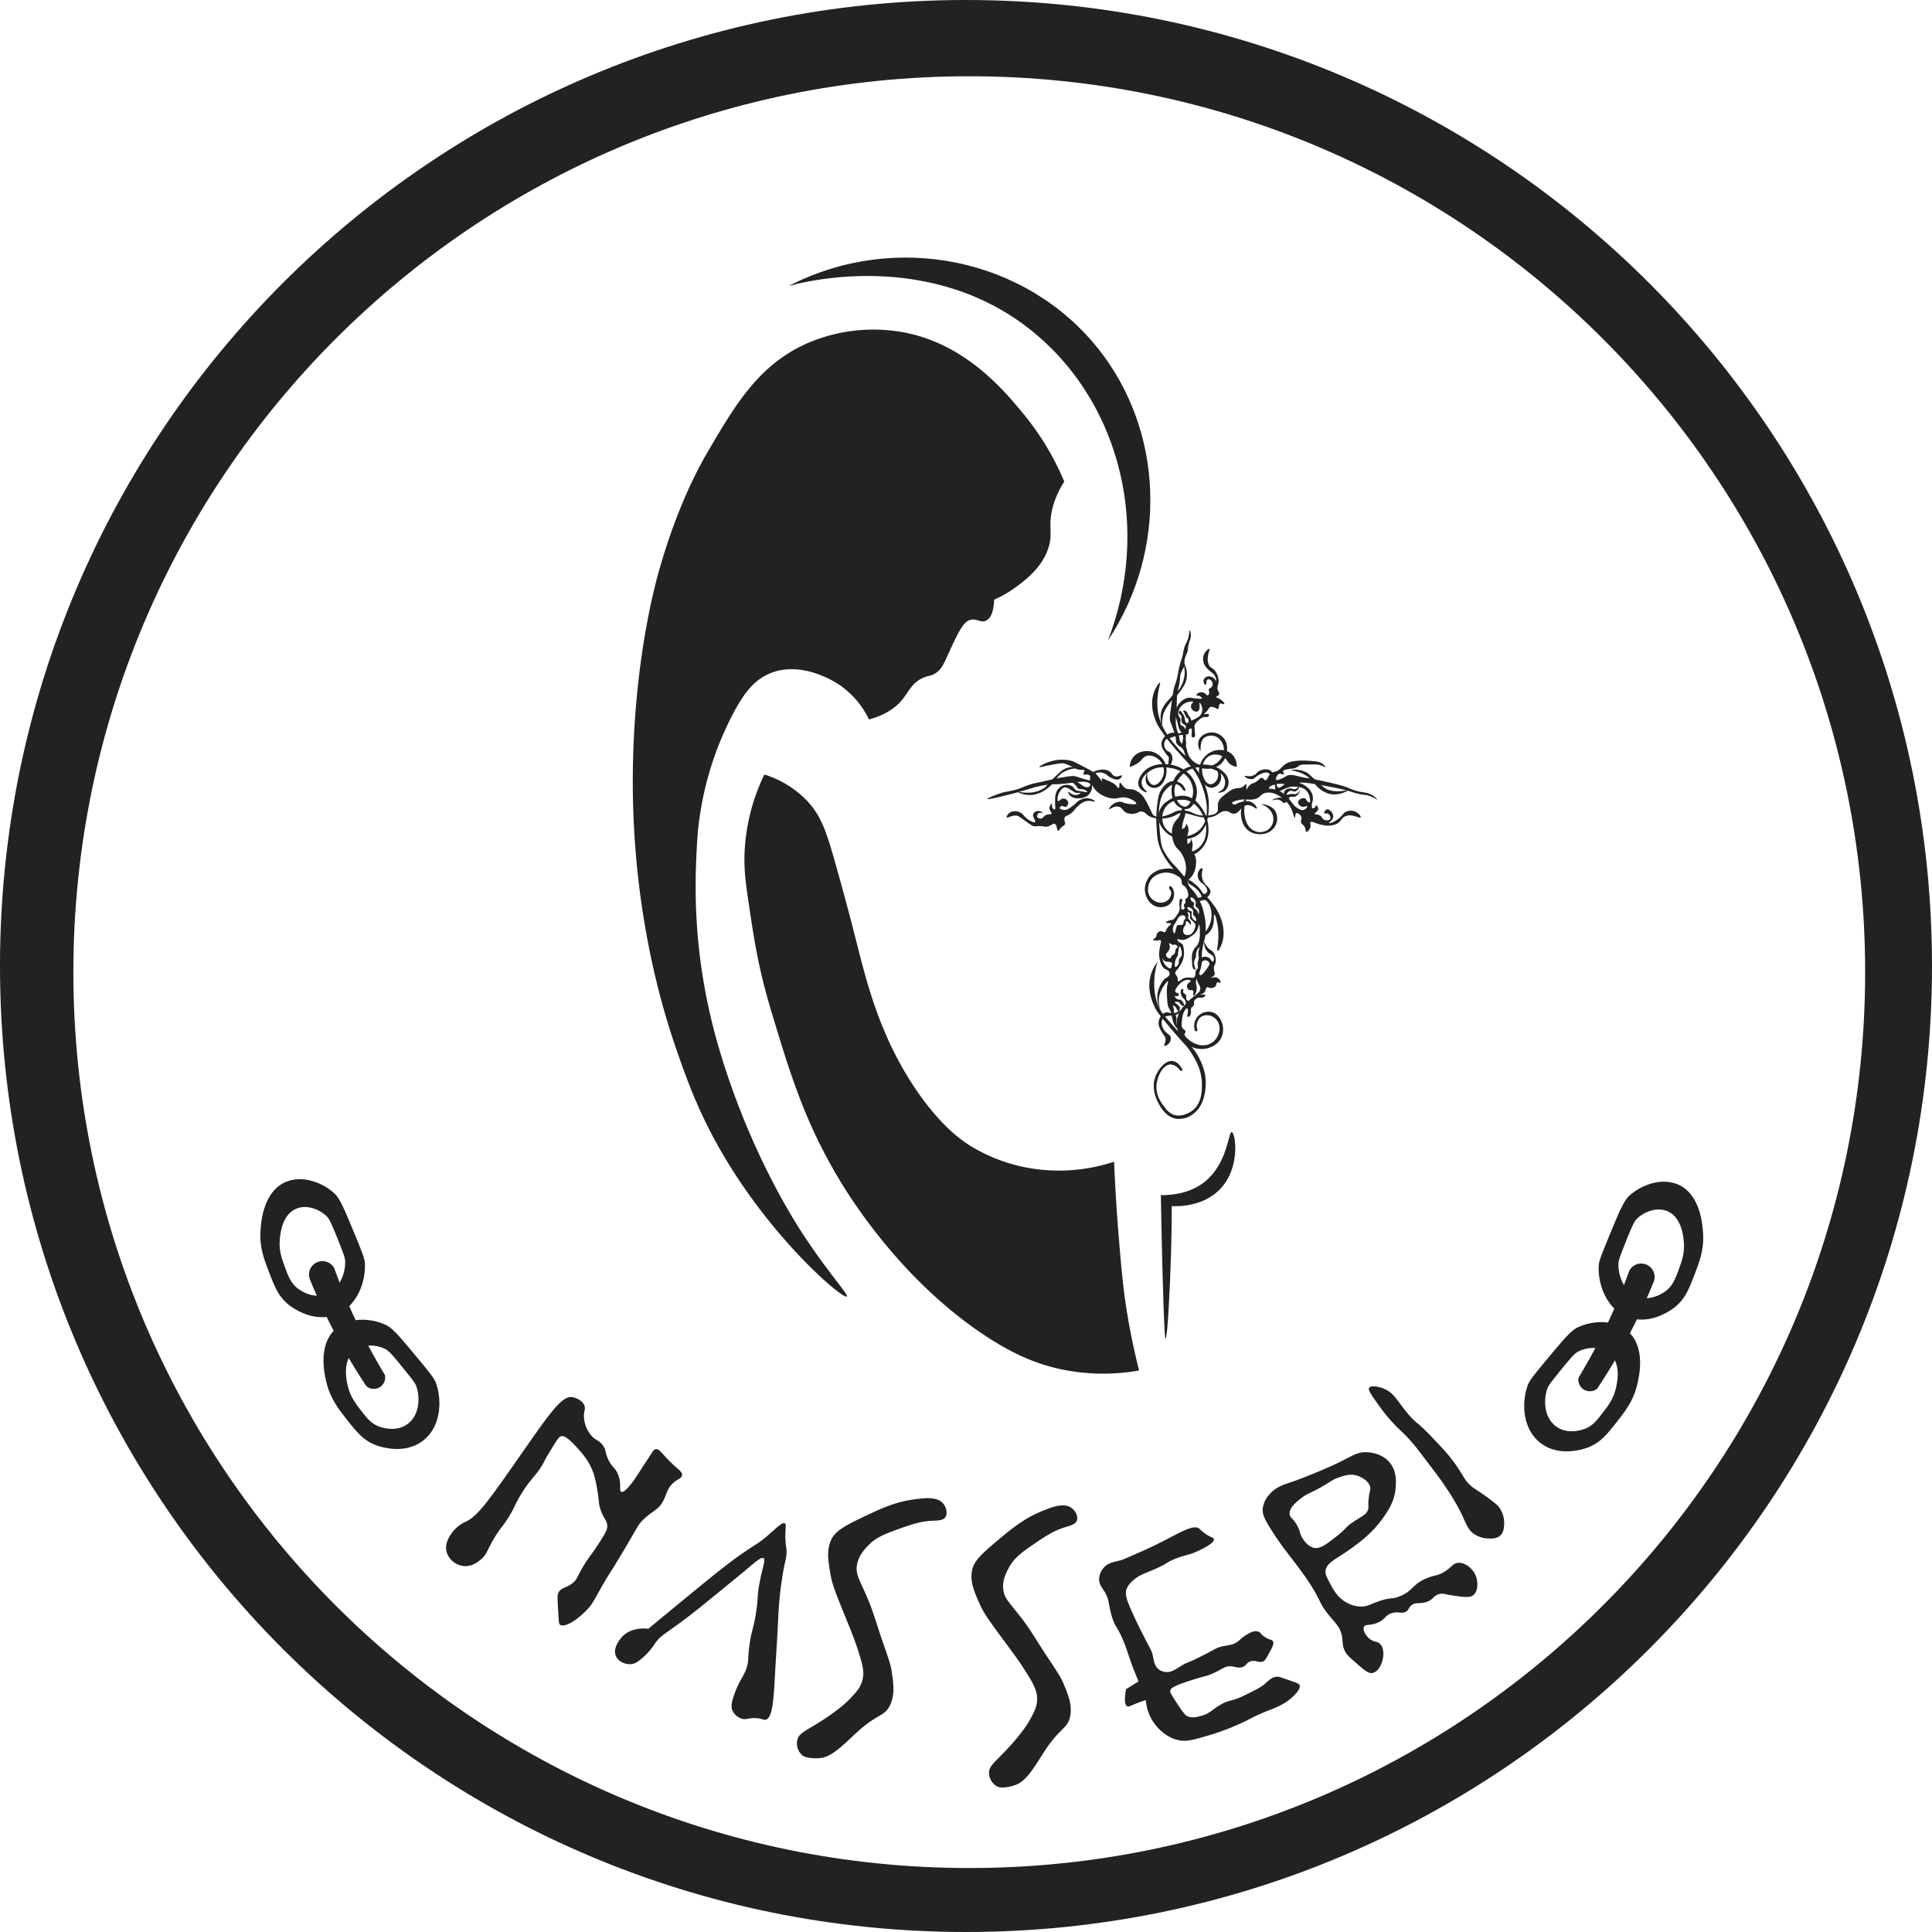 <svg xmlns="http://www.w3.org/2000/svg" viewBox="0 0 992.13 992.13"><defs><style>.cls-1{fill:#222;}</style></defs><g id="Capa_2" data-name="Capa 2"><g id="Capa_1-2" data-name="Capa 1"><path class="cls-1" d="M496.06,0C222.09,0,0,222.09,0,496.06S222.09,992.13,496.06,992.13,992.13,770,992.13,496.06,770,0,496.06,0Zm1.68,959.28c-254.08,0-460.06-206-460.06-460.06s206-460.06,460.06-460.06,460.06,206,460.06,460.06S751.82,959.28,497.74,959.28Z"/><path class="cls-1" d="M613.5,528.77a7.32,7.32,0,0,1,1.31-6.47,7.45,7.45,0,0,1,7.68-2.53c3.21,1,4.44,4,4.9,5.16a10.2,10.2,0,0,1-.18,7.86c-2,4.29-6.47,5.36-7.42,5.59a12.76,12.76,0,0,1-12.15-3.84,13.31,13.31,0,0,1-2.62-13.2c1.56-4.21,6.07-8,7.16-8.91,2.32-1.95,4.07-2.8,4.2-4.63s-1.5-2.51-1.92-5.59c-.29-2,.14-3.9.52-3.93s.56,2.34,1.57,2.53c.2,0,.68,0,2.62-2.53,2.12-2.81,2-3.42,1.93-3.67a2.38,2.38,0,0,0-2.28-1.49c-1.8.11-2.66,2.88-3.05,2.71s-.24-3.33,1.74-4.28a3.64,3.64,0,0,1,2.89.09c1.51.73,1.79,2.31,2.36,2.18s.76-1.17.52-2.1c-.36-1.38-1.75-1.46-3.06-2.79-2-2.07-2-5.26-1.83-5.33a13,13,0,0,0,1.66,2.88c1.26,1.48,2,1.26,3,2.54a7,7,0,0,1,1.31,4.28c-.07,2-1,2.13-1,4.1.07,1.61.75,2.28.26,3.24s-1.82,1.28-1.75,1.48,1.82-.67,3.24,0,1.87,2.33,1.57,2.62-.94-.55-1.57-.26-.29,1.29-1,2.1a3.22,3.22,0,0,1-2.36.78c-1.12,0-1.38-.57-1.92-.35-.82.34-.42,1.59-1.4,2.63s-2.39,1-2.36,1.13,2.71-.27,2.9.27c.1.31-.59.92-1.33,1.19-.9.32-1.23-.1-2.18.11a3.23,3.23,0,0,0-2.19,1.66c-.37.86.15,1.24-.26,2.19s-.86.69-1.25,1.51c-.49,1,.1,1.64-.29,3a4.4,4.4,0,0,1-.64,1.34c-.49.11-1,.14-1.17-.11s.21-.86.35-1.87,0-2.16-.46-2.27-1.22,1.18-1.4,1.51a9.36,9.36,0,0,0-1.05,3.67c-.35,2.77-.52,4.16.29,5.13.57.68,1.35.89,1.4,1.63s-.45.79-.53,1.4c0,.25,0,1,2.16,2.74a12.58,12.58,0,0,0,3.84,2.27,9.28,9.28,0,0,0,7-.06,8.82,8.82,0,0,0,4.49-5.13,7.59,7.59,0,0,0,0-5.53,6.75,6.75,0,0,0-4.26-3.84,5.72,5.72,0,0,0-5,.81,5.87,5.87,0,0,0-1.51,6.64c0,.08-.45.65-.87.58S613.59,529,613.5,528.77Z"/><path class="cls-1" d="M597.94,537c-.45-.38.79-1.66.61-3.49-.12-1.32-.85-1.62-1.92-3.5-.88-1.55-1.8-3.17-1.66-5.06.16-2.1,1.63-4.46,3.58-5,1.47-.4,2.13.52,4,.35a7,7,0,0,0,4.09-2,4.15,4.15,0,0,1-1.2,2,4.67,4.67,0,0,1-1.18.74,6.77,6.77,0,0,1-2.62.48c-1.67.11-3.06.2-4,1-1.4,1.23-1.08,3.61-1,3.85A7.26,7.26,0,0,0,599,530.3c1.22,1.21,1.76,1.13,2.1,2a3.77,3.77,0,0,1-1.09,3.8C599.37,536.71,598.31,537.29,597.94,537Z"/><path class="cls-1" d="M609,515.43a4.1,4.1,0,0,0-.47-1.78c-.38-.68-.76-.82-1.18-1.31-1.24-1.41-1.28-3.91-.53-4.36a.66.66,0,0,1,.74,0c.32.29-.13.83.05,1.53s1.07.72,1.44,1.61-.19,1.28.17,2a2.07,2.07,0,0,0,1.31.92,2.45,2.45,0,0,1-.74,1A2.56,2.56,0,0,1,609,515.43Z"/><path class="cls-1" d="M603,527.43c-4.19-4.76-6-6.84-7.21-8.87h0a3.17,3.17,0,0,1-.64-1.22c-.14-.31-.28-.64-.42-1a29.55,29.55,0,0,1-2-11.06,35.42,35.42,0,0,1,1.75-11.42,20,20,0,0,0-3.5,6.76c-2.26,7.77,1.06,14.62,2.22,17,1.06,2.2,3.32,4.91,7.8,10.26,7.49,8.93,8,8.6,10.37,12.23s5.69,9,5.82,16.31c.06,3,.19,9.82-4.66,13.74-.2.17-5.13,4.05-10,2.22a10,10,0,0,1-4.31-3.61c-1.34-1.65-5-6.17-4.26-12.12.5-4.06,3.19-9.91,7.11-10,2.44,0,4.33,2.18,5.07,3.15a.62.62,0,0,0,.94-.79c-.49-.93-2.06-3.66-4.73-4.11-4-.68-7.51,4.4-8.79,7.4-2.55,6,.15,11.74.81,13.16.81,1.74,3.86,8.29,10,9.09a11.55,11.55,0,0,0,7.8-2.1c7-4.63,7-14.51,7-16.42,0-7-3-12.07-4.77-15.15C613.48,539.37,613,538.79,603,527.43Z"/><path class="cls-1" d="M595.35,511.35a15.18,15.18,0,0,1,1.92-4.48c.78-1.31,2.09-3.15,2.45-3,.21.1,0,.85-.23,1.86a22.6,22.6,0,0,0-.18,6.18c.14,2.65.21,4,.64,5.06.63,1.56,1.37,2.19,1.69,4.08.1.6.12,1.08.35,2.1a12.43,12.43,0,0,0,.76,2.44c.52,1.16,1.43,2.49,1.73,2.36s-.26-1.27-.33-3.67c0-1.38.12-1.5-.09-2.14-.38-1.13-1.1-1.36-1.22-2.49-.08-.64.14-.67,0-1.39-.15-1.06-.71-1.61-.52-1.8s.74.14,1,.35a3,3,0,0,1,.83,1.1c.6,1,.67,1.49.92,1.49s.48-.52.61-.84a2,2,0,0,0,.22-1.05c-.05-.33-.22-.71-1.18-1.57s-1.54-1.11-1.48-1.31,1.4-.48,2.22.13c.54.4.46.88,1.17,1.34.26.17,1,.66,1.26.44.41-.35-.31-2.6-1.73-3.12-.58-.21-.85,0-1.51-.29-.9-.43-1.46-1.37-1.28-1.63s1,.31,1.57-.1a1,1,0,0,0,.44-.88c-.14-.65-1.39-.5-1.78-1.18-.51-.9.9-2.59,1.46-3.26s2.52-3,5-2.91c.11,0,1.28.07,1.4.52s-1.57,1-1.87,2.33a2.29,2.29,0,0,0,.88,2.28c.8.5,1.56-.14,2.09.34.75.68-.12,2.53.24,2.68s1-.66,1.39-1.69a6.6,6.6,0,0,0,.06-4.07c-.59-3,1.33-3.81,2.51-8.86.9-3.88-.12-3.88.75-9.55.6-3.88,1.09-3.89,1.46-6.87a31,31,0,0,0-.58-10.6,27.16,27.16,0,0,0-4.95-11.36c-1.88-2.38-3.65-3.61-3.38-5.53.22-1.57,1.51-1.6,2.85-4.26a12.39,12.39,0,0,0,1.28-5.47,7.45,7.45,0,0,0-.58-3.73c-.54-1.11-.94-1-1.28-2-.53-1.49.27-2.27.06-4.14a6.66,6.66,0,0,0-.93-2.67,2.26,2.26,0,0,1-1.58,2.85,12.31,12.31,0,0,1-.11-4c.23-1.67.72-2.48.52-3.85a5.53,5.53,0,0,0-1.22-2.68,2.74,2.74,0,0,1-.88,2.28,2.39,2.39,0,0,1-1.28.52,28.25,28.25,0,0,1,.64-3.61c.63-2.51,1.32-3.42,1.11-4.95a7.38,7.38,0,0,0-1.51-3.5,13.35,13.35,0,0,1-1.4,5.25c-1,1.89-1.71,2.12-2.57,3.49-2.09,3.36-1.57,8.19,0,11.42,1.37,2.81,2.46,2.18,4.2,5.71a14,14,0,0,1,1.63,7.39,11.72,11.72,0,0,1-.82,3.38c-.74-.91-1.9-2.3-3.37-4-1.7-1.9-2.31-2.46-3.21-3.49a33.56,33.56,0,0,1-4.37-6.59c-1-2.23-1.29-4.91-1.74-10.19-.76-8.74-.21-12,.11-13.57.73-3.52,1.7-5.25,2.8-6.53.78-.9,3.25-3.77,5.94-3.08a5,5,0,0,1,3,2.79c.54.36,1.18.72,1.4.53s-.45-2.06-1.63-3.21a6.57,6.57,0,0,0-4.43-1.8c-3.32.07-5.42,3.14-6.17,4.25-1.54,2.25-1.82,4.38-2.33,8.56a57.54,57.54,0,0,0-.24,10.9c.23,4.19.35,6.29,1.23,9.08a29.39,29.39,0,0,0,3.32,7,34.47,34.47,0,0,0,4.15,5.4,14.31,14.31,0,0,0-4.74-.1,11.76,11.76,0,0,0-7.28,3.44c-.18.2-3.83,4.33-2.38,9.55.19.72,1.52,5.18,5.7,6.41a7.4,7.4,0,0,0,6.35-1,6.87,6.87,0,0,0,2.39-7.17c-.29-.94-1.07-2.46-1.75-2.38a.81.81,0,0,0-.58.58c-.2.65.53,1.16.87,1.92.62,1.35-.14,3.1-.81,4a5.63,5.63,0,0,1-4.78,2,6.81,6.81,0,0,1-5.12-3.15c-2.22-3.49-.11-7.49.06-7.8,2.12-3.89,6.6-4.35,7.33-4.43a10.43,10.43,0,0,1,6,1.28c1.28.68,2.36,1.24,2.74,2.39.3.9,0,1.59.58,2.45.43.61.74.48,1.4,1.16a5.26,5.26,0,0,1,1.28,2.51c.25,1,.53,2.11-.06,2.91-.41.56-.89.47-1.1,1s.24,1,0,1.69c-.19.56-.52.47-.7,1-.32.89.52,1.59.17,2.09A1,1,0,0,1,607,467c-.83-.54-.26-3.09-.17-3.5.18-.82.43-1.43.11-1.74a.69.69,0,0,0-.75-.12c-.4.18-.49.78-.53,1.75-.09,2.36.31,2.8.06,4a7.26,7.26,0,0,1-1.22,2.33c-1,1.57-1.55,2.35-2.51,2.68a10.11,10.11,0,0,0-2.21.52c-.08,0-1.13.56-1,.87.12.46,2.41,0,2.62.53.15.42-1.05.81-2,2.33-.74,1.15-.61,1.8-1.22,2-.81.31-1.36-.72-2.45-.47a2.83,2.83,0,0,0-1.63,1.46c-.35.69-.11.91-.46,1.51-.57.95-1.58,1.07-1.52,1.4s1.06.38,1.4.41c1.57.1,2.05-.39,2.45-.12.68.47-.28,2.29-.59,5.3a12.26,12.26,0,0,0,.24,4.89c.41,1.49,1,3.71,2.85,4.66.66.35,1.43.51,1.86,1.29a2.14,2.14,0,0,1,.18,1.68,2.56,2.56,0,0,1-1.34,1.29c-1.92,1-3,3.28-3.73,4.83a12.65,12.65,0,0,0-1.11,5.94,14.93,14.93,0,0,0,.89,4.59c.2.42.41.81.64,1.22C596,518.5,594.47,515.3,595.35,511.35Zm8.27-18.14c.51-1.78,1.08-1.69,1.31-3.19a25.7,25.7,0,0,1,.35-2.71c.27-1.22.45-1.3.53-1.31.27,0,.51.86.65,1.36a5.55,5.55,0,0,1,.31,3.27c-.36,1.13-1,1-1.31,2.27-.24.92,0,1.18-.27,2-.37.95-1.26,1.79-1.66,1.62S603.28,494.42,603.62,493.21Zm12.54-14a14.26,14.26,0,0,1-.57,4.59c-.88,2.58-2,2.26-3,4.76-.67,1.69-.58,3.23-.4,6.29.09,1.45.28,2.57,1,2.93.21.1.55.19.7,0s-.18-.78-.44-1.62a6.45,6.45,0,0,1-.22-2.22c.12-1.16.58-1.25.88-2.71.19-1,0-1,.17-1.84.35-1.69,1.44-3,1.66-2.92s-.45,1.11-.52,3c-.06,1.49.3,1.77.08,3.15-.17,1.11-.43,1.09-.48,2.05-.06,1.24.36,1.63.05,2.45s-.71.56-1,1.35,0,1.2-.3,2.4a2.71,2.71,0,0,1-.31.83c-.78,1-2.67-.18-5,.48-2,.57-2.94,2.14-3.49,1.75-.33-.23,0-.74-.27-1.79-.34-1.26-1.1-1.46-1.18-2.32s.57-1.37,1.27-2.22a18,18,0,0,0,2.49-4.24,11.5,11.5,0,0,0,.57-6.25c-.26-1.89-.74-2.35-.92-2.49-.57-.47-1.25-.47-1.88-1.27-.09-.12-.56-.7-.39-1s1.1.2,2.14.31c1.68.18,3.06-.71,4.68-1.75a8.63,8.63,0,0,0,2.92-2.62c1.15-1.78,1-3.47,1.31-3.45S616.21,477.2,616.16,479.23Zm-4.62-18.38c.44-.28,2.25.88,2.51,2.39.15.91-.36,1.36,0,2.16s.83.61,1.28,1.34a2.83,2.83,0,0,1,.12,2.73c-.13,0-.06-.66-.53-1.51-.71-1.29-1.66-1.19-1.92-2.16s.5-1.36.12-2.09-.87-.47-1.34-1.17S611.26,461,611.54,460.85Zm-1.8,5.13c.31-.37,2.33.23,2.85,1.51.36.89-.24,1.5.29,2.45.31.55.61.51,1,1.17s.62,1.69.35,1.86-1.9-.82-2.27-2.27c-.3-1.23.36-2.22-.23-2.74-.31-.28-.59-.08-1.11-.41S609.53,466.23,609.74,466Zm-.66,7.13c.35-.19,1.12.44,1.49.83.53.56.66,1.05.83,1s.26-.67.13-1.27c-.26-1.16-1.16-1.21-1.35-2.23-.15-.74.3-.92.08-1.79-.17-.69-.57-1.07-.43-1.22s.66,0,1,.31c.79.78-.22,2.11.57,3.32.18.28.16.09,1.09,1a5.21,5.21,0,0,1,1.27,1.49,3.05,3.05,0,0,1-.18,2.14c-.3.9-.91,2.72-2.62,3.32a3,3,0,0,1-2.71-.27c-1-.85-.81-2.72-.17-3.75a5.1,5.1,0,0,0,.7-1.09C609.12,474,608.77,473.29,609.08,473.11Zm-6.29,2.06a12.72,12.72,0,0,1,1-1.57c1.07-1.7.92-2,1.61-2.67a2.66,2.66,0,0,1,2.28-.87,1.56,1.56,0,0,1,1.17,1.18c.07.59-.52.7-.91,1.74s-.09,1.38-.53,1.75c-.23.2-.56.23-1.22.31-1,.11-1.19-.08-1.53.13s-.46.65-.7,1.53c-.18.67-.16.93-.39,1.66s-.31.95-.48,1-.71-.92-.79-1.79A4.58,4.58,0,0,1,602.79,475.17Zm-4,14.94c.08-.55.47-.66,1-1.4a4.78,4.78,0,0,0,.92-2c.17-1.29-.54-2.18-.27-2.36s.7.67,1.75.83c.69.1.93-.18,1.53,0,.36.14.92.49,1,1s-.6.61-1,1.44,0,1.44-.61,2.19c-.41.54-.7.34-1.27,1s-.47,1.14-.91,1.31a1.6,1.6,0,0,1-1.53-.56A1.86,1.86,0,0,1,598.77,490.11Zm.13,6a6,6,0,0,1-1.92-4c.12-.05.38,1.2,1.44,1.62a11.05,11.05,0,0,0,1.88.22c1.09.14,1.25.26,1.36.39.28.36.17.88,0,1.66s-.25,1.12-.53,1.27C600.44,497.6,599.12,496.31,598.9,496.09Z"/><path class="cls-1" d="M618.71,480.54a9.06,9.06,0,0,0,3.14-2.91c2.27-3.53,1.14-7.85,1.69-7.92s1.08,2.28,1.46,4a30.82,30.82,0,0,1,.7,6.17c0,5.17-1,8.23-.47,8.39s1.43-1.63,2.1-3.38c2.19-5.78.27-11.47-.35-13.22a27.85,27.85,0,0,0-4.08-7.34,33.21,33.21,0,0,0-3-3.61,3.93,3.93,0,0,0,1.69-2.57c.25-2.47-3.24-3.36-4.19-7-.73-2.81.59-5-.06-5.3s-1.87,1.16-2.21,2.73a5,5,0,0,0,.87,3.73c1,1.52,2,1.21,3.09,2.91.37.58,1.18,1.82.7,2.86a1.64,1.64,0,0,1-1.4,1c-.74-.06-1-1-2-2.39a15.27,15.27,0,0,0-2.86-2.8c-1.17-1-2.66-2.22-3.16-1.86-.19.14-.31.53.08,1.75a19.78,19.78,0,0,1,2.79,1.8,11.17,11.17,0,0,1,3,3.09,9.28,9.28,0,0,1,.82,1.69,1.34,1.34,0,0,1-.7.52c-.41.11-.63-.09-.8,0-.33.26-.09,1.52.54,1.75.21.08.35,0,1-.16a11.86,11.86,0,0,1,1.4-.29c1.19-.06,2.25,2,2.56,2.62a10.94,10.94,0,0,1,1.05,4,13.18,13.18,0,0,1-2.91,9.42C619,479,618.87,479.76,618.71,480.54Z"/><path class="cls-1" d="M612.71,439a13.81,13.81,0,0,0,5.47-4.6c2.86-4.12,2.45-8.56,2.28-10.49a18.48,18.48,0,0,0-3-8.44c-1.43-2.14-3.85-5.76-8.39-6.64-4.93-1-8.81,2-9.61,2.62A9.39,9.39,0,0,0,597,425.38a12.39,12.39,0,0,0,4.54,4,13.64,13.64,0,0,0,12.64,0c6.76-3.86,6.63-13.37,6.59-16.6a28,28,0,0,0-2.22-10.14,41.38,41.38,0,0,0-7.4-11.76c-3.14-3.82-3.46-3.28-7.39-8a41.74,41.74,0,0,1-6.47-9.32,27.25,27.25,0,0,1-2.68-8.1,33.43,33.43,0,0,1,.35-11c.45-2.27,1-3.82.71-3.94s-2.18,2.41-3.15,5.23c-2,5.89-.09,11.56.64,13.57,1.06,2.94,2.34,4.76,4.89,8.38a107.87,107.87,0,0,0,7.51,9.09c4.87,5.55,5.41,5.85,7,8.1a38.3,38.3,0,0,1,4.95,9.32c.93,2.66,5.21,14.9-1.16,21.55a12.41,12.41,0,0,1-11.07,3.61c-.8-.16-6.33-1.37-8-6.47a9.9,9.9,0,0,1,1.23-8.32c3.33-4.72,9.57-3.85,10-3.79,5.07.79,7.64,5.09,8.5,6.52,3.15,5.26,3.47,13.14-.81,17.48a10.61,10.61,0,0,1-4,2.5Z"/><path class="cls-1" d="M580.15,393.81a8.68,8.68,0,0,1,2-5.24c2.62-3,6.53-2.95,7.69-2.86,5.36.42,8,5.15,8.09,5.36a10.77,10.77,0,0,1,.47,8.51c-.4,1-1.86,4.64-5,5a4.77,4.77,0,0,1-4.25-1.69c-1.86-2.49.06-6.6.17-6.58a6.87,6.87,0,0,0,.12,3.78c.1.28,1,2.73,2.85,3,2.09.35,4.13-2.32,4.9-4.31a8,8,0,0,0-1.64-8.27c-1.69-1.77-4.6-3.09-6.93-2.27-1.9.67-2.06,2.29-4.89,4A13,13,0,0,1,580.15,393.81Z"/><path class="cls-1" d="M588.94,406.8c-.28.33-3.31-.81-4.19-3.2-1.26-3.43,2.62-7.35,3-7.69,5.42-5.34,14.38-3.07,15-2.91,1.15.3,7.19,1.93,10.25,7.63a12.12,12.12,0,0,1,1.46,8.27c-.12.56-1.23,5.78-4.84,6.52-2.51.52-4.74-1.45-5.18-1.86-3.36-3.13-3.61-9.27-1.4-13.57,3.29-6.42,11.18-7.12,13.11-7.29,1.49-.13,6.7-.51,11,2.8,1.17.9,3.46,2.67,3.72,5.53a5.8,5.8,0,0,1-2,5.13c-1.43,1-3.3,1-3.38.76s1.6-.51,2.68-1.93a5.83,5.83,0,0,0,.58-5.24c-.85-2.42-3.07-3.49-4.89-4.37a15.62,15.62,0,0,0-9.27-1.28,14.12,14.12,0,0,0-8.32,4.66c-.85,1-4,4.68-3,9.21.6,3,3,6.52,5.36,6.29s4-4.6,4.07-7.63a11.44,11.44,0,0,0-2.91-7.69,14.27,14.27,0,0,0-8.74-4.55c-1.8-.33-6.2-1.15-10.25,1.34-.56.35-4.65,2.87-4.54,6.18C586.24,404.69,589.25,406.45,588.94,406.8Z"/><path class="cls-1" d="M635.08,393.75a8.52,8.52,0,0,0-1.64-5.53c-2.59-3.38-7-3.18-8-3.09a10.89,10.89,0,0,0-8.74,6.53c-.47,1.06-2,4.89-.06,8.56.17.33,2.52,4.7,6,4.31a5.42,5.42,0,0,0,3.73-2.68c1.66-2.88,0-6-.12-6.12l-1.34-.4a5.41,5.41,0,0,1,.12,4.89c-.62,1.18-2,2.59-3.55,2.5-2.34-.13-3.76-3.61-4.08-5.82-.44-3,.62-7.43,4.08-8.91a7.47,7.47,0,0,1,7.63,1.34c1.18,1.13,1.41,2.42,3.2,3.49A7.14,7.14,0,0,0,635.08,393.75Z"/><path class="cls-1" d="M616.5,385.66c-.22,0-1.74-2.53-1-5.07.79-2.93,4.15-4.47,6.87-4.49a8.26,8.26,0,0,1,6.52,3.62,8.59,8.59,0,0,1,1.23,5.18,10.42,10.42,0,0,1-3.15,7.4,10.73,10.73,0,0,1-8,2.44c-.29,0-7.18-.43-9.61-4.95-1.19-2.21-.74-4.34-2.85-6-.79-.62-1.52-.84-2.16-1.8s-.31-1.7-.7-3.73a29.92,29.92,0,0,0-1.22-3.79c-1-3-1.17-3-1.4-3.78-.45-1.59-.32-2.71.18-6.47.79-5.94,1.19-8.93,1.51-10.19.72-2.77,1-2.93,1.81-6.18.66-2.79.47-2.89,1.16-5.7.92-3.71,1.25-3.58,1.81-6.47a21,21,0,0,1,.93-3.84c.53-1.45.78-1.52,1.28-2.8,1.16-2.94.91-5.24,1.23-5.24s.57,1.23.58,2.56c0,1.77-.58,2.23-1.17,4.78-.53,2.34-.12,2.35-.7,4a19.46,19.46,0,0,0-1.28,3.26,18.3,18.3,0,0,0-.11,2.74c-.21,2.16-1.14,2.38-1.93,4.83-.61,1.92-.09,1.94-.75,5.42-.46,2.37-.65,2.08-.94,4a49.5,49.5,0,0,0-.35,5.71c-.05,2,0,1.72-.05,2.91-.16,3.65-.52,3.88-.47,6.12a17.45,17.45,0,0,0,.64,4.77,25.86,25.86,0,0,1,1.17,3.79,6.19,6.19,0,0,0,.46,2.1c.6,1.14,1.45,1.23,2.33,2,1.5,1.37.92,2.82,2,5.07a9.61,9.61,0,0,0,3.56,3.9c2.41,1.57,6.82,2.76,10.48.35,2.67-1.75,4.71-5.26,3.9-8.79-.05-.25-1.08-4.43-4.77-5.36-2.08-.53-4.74,0-5.94,1.75a7.35,7.35,0,0,0-1,3.67C616.38,384.78,616.61,385.63,616.5,385.66Z"/><path class="cls-1" d="M600,392.76c-.13-1.85.33-2.54.24-3.49s-.59-.83-1.93-2.8c-1.07-1.58-1.82-2.68-1.86-4.19a5.38,5.38,0,0,1,.82-2.91,6.66,6.66,0,0,1,3.61-2.86c2.62-.83,3.66.78,5.65-.23a7.72,7.72,0,0,0,2.73-3c.87-1.37.81-1.95,1.69-2.74s1.15-.5,2.74-1.34c1.35-.71,2.67-1.41,3.32-2.85a4.74,4.74,0,0,0,.35-2.45c-.17-1.81-1.24-3.23-1.46-3.15a17.75,17.75,0,0,1,.12,2.39c-.09.75-.22,1.74-.93,2.16s-2.17-.07-2.86-.88a2.71,2.71,0,0,1-.64-1.92c.14-1.21,1.25-1.71,1.05-2.09s-1.73-.11-2.62.17a6.93,6.93,0,0,0-3.14,1.75c-.42.42-2.08,2.24-1.81,4.37.19,1.51,1.17,1.68,1.17,3.32,0,.93-.33,1.6.11,2.21.3.41.64.35,1.11.64,1.32.81,1.43,3,1.51,4.54s-.16,1.55,0,3a8.25,8.25,0,0,1,.12,1.87c0,.25-.17,2-.82,2.09-.38.08-.87-.44-1.1-.93-.43-.88,0-1.59.23-3.32a7.13,7.13,0,0,0,.06-2.5c-.32-1.53-1.17-1.64-2-3.5a21,21,0,0,1-.76-2.91c-.71-2.69-1-2.71-1.16-3.73-.52-3.28,2-6.15,2.21-6.41.47-.52,2.56-2.85,5.24-2.79.8,0,1.13.23,3.55.46,2,.2,2.54.12,2.63-.11s-.42-.81-.88-1.05a4.41,4.41,0,0,0-1.22-.35c-.52-.1-.65-.07-.7-.17-.13-.28.58-1.08,1.46-1.4a3.42,3.42,0,0,1,2.5.17c1.05.52,1.26,1.33,1.81,1.23s.73-.75.81-1.17c.15-.8-.35-1.06-.23-1.69.16-.88,1.22-.79,1.75-1.8a2.6,2.6,0,0,0-.35-2.8c-.45-.5-1.33-1-1.93-.7-1,.47-.47,2.64-1,2.75s-1.29-1.08-1.14-2.23a2.77,2.77,0,0,1,2.27-2.09,3.92,3.92,0,0,1,3.15,1.1c.72.65,1,1.29,1.1,1.23s0-1.46-.75-2.68c-.6-1-1.13-1.2-2.45-2.39a11.67,11.67,0,0,1-2.68-2.91,6.66,6.66,0,0,1-.76-4.55c.56-2.44,2.72-4.16,3.15-3.9s-.66,1.61-.82,4.37a7,7,0,0,0,.7,4.19c.78,1.28,1.48,1,2.68,2.33a9.15,9.15,0,0,1,2.16,5.48c0,2.34-1.07,3.06-.41,4.83.34.91.93,1.54.64,2.22s-1.45.78-1.46,1.22,1,.52,2.16,1.28c1.33.86,2.25,2.15,2,2.45s-1.41-.67-2.22-.18-.36,2.34-1.1,2.62c-.45.18-.75-.43-2.1-.81a2.83,2.83,0,0,0-1.69-.18c-.85.28-.76,1.06-2,2.33-.73.77-1.31,1.07-1.22,1.29s2-.37,2.39.23c.17.28,0,.77-.3,1.05-.57.58-1.34.06-2.56.35a6.65,6.65,0,0,0-2.62,1.8,5.68,5.68,0,0,0-1.75,2c-.15.38-.19.71-.06,2.62.19,2.62.36,3.37-.11,3.73a1.09,1.09,0,0,1-1.34-.06c-.28-.28-.13-.68-.06-1.74s.15-2.29-.29-2.51-.74.12-1,.41c-.61.68,0,1.48-.41,2.15s-1.76.42-4.37.82a25.85,25.85,0,0,0-3.9,1.05c-2.13.66-3.2,1-3.61,1.57a4.32,4.32,0,0,0,.41,4.89c.86,1.06,1.61.73,2.44,1.87a4.9,4.9,0,0,1,.7,3.61c-.28,1.68-1.39,3.22-1.8,3.09C600.09,393.61,600,393.48,600,392.76Z"/><path class="cls-1" d="M611.54,370.57a2.64,2.64,0,0,0-.11-1.69c-.32-.84-.73-.81-1.28-1.86-.38-.73-.25-.87-.59-1.28-.61-.76-1.7-1.08-1.92-.82s.22.49.88,2a5.1,5.1,0,0,0,.69,1.4c.48.57.77.51,1,.93.4.77,0,2-.52,2.1s-.9-.7-1.11-1.23-.05-.86-.23-1.63a7.34,7.34,0,0,0-1-1.92c-1-1.61-1.23-1.64-1.34-1.63-.35,0-.72.56-.7,1.05,0,.8,1.09.88,1.4,1.92.17.58-.14.62-.06,1.63a3.26,3.26,0,0,0,.76,2.1c.48.49.78.3,1.16.76.69.81.25,2,.47,2.09s.35-1.25,1.4-2.5C611,371.32,611.35,371.19,611.54,370.57Z"/><path class="cls-1" d="M596.86,372.61a19.37,19.37,0,0,1,.47-5.65,17.7,17.7,0,0,1,3-5.42c2.76-3.74,3.65-3.59,5.77-6.58,1.53-2.16,3-4.17,3.32-7.11.57-4.62-1.86-8.38-2-8.33a19.15,19.15,0,0,1,.93,6.3,15.7,15.7,0,0,1-2,6.87c-1.44,2.5-2.32,2.25-5.42,5.76-2.37,2.69-4,4.55-4.66,7.34C595.44,369.4,596.66,372.63,596.86,372.61Z"/><path class="cls-1" d="M507.08,410.3c.15.48,7.35-1.33,11.09-2.28,10.93-2.75,11.91-3.77,18.26-4.8,5.4-.88,3.82,0,12.5-1.05,5.93-.72,8.55-1.35,11,.35,1.91,1.32,1.52,2.54,4.1,4.54a14.29,14.29,0,0,0,6.82,2.89c3.68.47,4.57-1.06,7.86-.27,2.69.65,5,2.37,4.81,3s-3.91.14-4.2.09c-2.59-.41-2.94-1.07-4.37-1.05-3.16.05-5.68,3.36-5.41,3.76s2.37-1.82,4.89-1.22c2.28.54,2.11,2.67,4.72,3.4a7.79,7.79,0,0,0,4.89-.26,4.9,4.9,0,0,1,2-.7,4.26,4.26,0,0,1,2.8,1.49c3,2.81,9.67,2.61,13.63,1,1.83-.73,2.12-1.36,3.88-1.64,2.23-.35,3.65.37,6,1,3,.84,6.47,1.81,9.87,1,3.73-.94,4.48-3.32,7.52-3,2.08.23,2.24,1.41,3.93,1.31,3-.19,3.5-3.95,6.55-4.37,2.69-.38,4.79,2.19,5.16,1.75s-1-2.66-3.15-3.5c-1.55-.6-3-.28-5.15.18-1.6.34-2.45,1.54-3.59,1.13-.32-.11-.78-.38-.78-.7,0-.7,2.26-1.23,3-1.4,4.2-1,5.5.15,8.39-.52,3.45-.8,3.06-2.77,6.11-3.32,4-.72,7.66,2.19,8.74,3.06a14.68,14.68,0,0,1,4.45,5.85c.73,1.8,1.1,3.89,1.49,3.85s.09-2,.87-2.28,2.21.83,2.54,2.19c.25,1.05-.41,1.31-.18,2.36.3,1.34,1.47,1.34,2.1,3,.45,1.15.14,1.86.52,2,.56.21,1.85-1,2.19-2.45.3-1.29-.34-2,0-2.45.6-.84,3,.93,6.64,1.49a11.35,11.35,0,0,0,6.55-.52c2.82-1.3,2.45-3.16,4.89-4.11,3.56-1.38,7.22,1.44,7.69.61.32-.56-1.14-2.25-2.88-3a5.92,5.92,0,0,0-4.46.09c-1.76.75-1.7,1.76-3.84,3.49-2.34,1.89-4.87,2.67-5.07,2.36s2-1.3,2.19-3.14-1.79-4.08-3.15-3.85c-.93.16-1.67,1.47-1.4,1.92s1.12-.14,2,.35a2.23,2.23,0,0,1,1,2.62c-.48.85-2.11.87-3.15.35s-1-1.47-2.18-2.18-2.49-.32-2.62-.79,1.51-1,1.75-2.27c.18-1-.69-2.16-1-2.09s-.14.43-.53.87-1,.8-1.39.61c-.64-.3.08-1.9-.79-2.71-.47-.44-.85-.12-1.57-.61s-.71-1.3-1.31-1.66c-1-.61-3.49.25-3.67,1.75-.14,1.16,1.12,2.33,2.27,2.53s2.14-.7,2.36-.44-.42,1.51-1.49,1.93c-1.48.58-3.19-.64-4-1.23-1.46-1-1.8-1.86-3.23-3.58a18.62,18.62,0,0,0-4.72-4.45c-3.26-1.91-6.12-1.18-6.2-1.93s2.93-2.2,6-2.18c1.68,0,2,.43,3.84.52,2.48.12,3.36-.57,5.68-1,2-.33,4.7.1,10.14,1,1.23.2,3.09.51,5.41,1a91.28,91.28,0,0,1,11,2.54,36,36,0,0,0,5.24,1.4c1.65.28,1.82.16,3,.43,3.28.76,5.22,2.44,5.33,2.27A7.69,7.69,0,0,0,704,408c-2.39-1.22-3.86-.92-7.08-1.74a37.75,37.75,0,0,1-5-1.84c-3.08-1.19-6.66-2-13.8-3.58-9.29-2.07-5.37-.79-10.14-1.92-3.28-.78-5.68-1.52-7.51-.35a16.91,16.91,0,0,1-3.14,1.57c-1.05.39-1.66.61-1.93.35-.52-.52.34-2.82,1.66-3.15,1-.23,1.87.68,2.19.35s-.56-1.14-.26-1.83c.1-.25.4-.59,3.14-1,1.94-.26,2.46-.18,3.41-.61a11,11,0,0,0,1.57-1.05c1-.6,1.81-.64,6.38-.61a17.35,17.35,0,0,1,3.84.17c1.95.45,3.18,1.34,3.32,1.14s-.75-1.2-1.92-1.93c-1.34-.82-2.65-1-5.77-1.22a47.08,47.08,0,0,0-5.5-.17c-3.07.26-5.61.47-7.86,2.18-1.63,1.23-1.94,2.35-4,3.23-1.41.6-1.77.31-2.71,1-1.93,1.35-1.88,3.61-3,3.67-.79.05-.93-1.14-1.92-1.22s-1.37,1.23-3.5,2.36c-1,.53-1.19.38-2,.87-1.72,1.05-2.14,2.82-2.44,2.71s.39-2.49-.09-2.71c-.3-.13-.74.68-1.66,1.31-1.22.84-2.23.65-3.58.88-2,.34-3.33,1.38-5.16,2.79-2.11,1.64-3.28,2.55-3.84,4.2-.81,2.35.37,4-.88,5.41a4.23,4.23,0,0,1-2.36,1.14,14.68,14.68,0,0,1-8-.17c-2.17-.66-2.14-1.15-4.36-1.66a12.7,12.7,0,0,0-4.64-.35c-2.25.29-2.46,1.1-5.24,2.09-2,.72-5.6,2-7.77.44-.52-.37-.55-.61-1.93-3.41a40.7,40.7,0,0,0-3.14-5.85,10.29,10.29,0,0,0-5.16-3.93c-2-.57-2.86.08-4.36-.88-1.68-1.06-2.19-2.88-2.71-2.71s-.1,2.52-.7,2.71c-.43.14-.82-1-2.19-2.09a17.85,17.85,0,0,0-3.05-1.58c-2.68-1.23-3.21-1.35-3.41-1.13s.39,1.4.26,1.48-1.34-1.84-2.71-3.32c-1-1.12-2.06-1.82-6.46-4.1-3.73-1.94-5.6-2.9-6.12-3.06a19.6,19.6,0,0,0-11.1.09c-3.29.92-6.06,2.55-5.94,2.88s1.71-.26,6-1.05c3.86-.7,5.81-1.05,7-.7a37.84,37.84,0,0,1,5.07,2.27,7.8,7.8,0,0,0,1.92.79c1.67.38,2.73-.09,3.06.44s-.7,1.45-.35,2,1.86-.25,3,.52c.82.57,1.19,1.87.79,2.36s-1.13.23-2.89-.26c-3.46-1-4-1.31-5.15-1.58-1.44-.32-3.28,0-6.9.62-2.27.39-3.84.75-6,1.22-8.81,2-8.08,1.75-9,2-4.95,1.42-5,2.14-9.7,3.32-3,.76-3.46.57-6.29,1.4C510.7,408.32,507,409.94,507.08,410.3Z"/><path class="cls-1" d="M517,419.73c.45.65,2.69-1.42,5.5-.79.49.11.66.23,4.63,3.06,2.68,1.91,3,2.15,3.76,2.27,1.22.21,1.7-.17,4,0,1.54.12,1.4.3,2.18.27,2.52-.11,3.44-1.92,4.55-1.49,1.32.52,1,3.53,1.83,3.58.41,0,.51-.77,1.66-1.83.92-.85,1.23-.68,1.57-1.22.73-1.16-.48-2.25,0-3.59.39-1.07,1.33-.87,3.24-2.27s1.52-1.92,3.75-3.84a9.76,9.76,0,0,1,3.41-2.27c2.71-.89,5,.35,5.16,0s-1.51-1.46-3.5-1.66a7.48,7.48,0,0,0-4.37,1c-1.43.78-1.31,1.2-3.75,3.06-2.23,1.69-3,1.89-3.67,1.92-1.29.08-2.75-.46-2.8-1,0-.38.51-.84,1-1,.9-.21,1.36.62,2.1.44a2.23,2.23,0,0,0,1.22-2.62,2.49,2.49,0,0,0-2.45-1.66c-1.44.05-2.08,1.56-2.62,1.31s-.44-2.57.53-4.37c.27-.51,1.42-2.65,3.14-2.71a6.37,6.37,0,0,1,2.53,1.14c1.84,1.05,2.08,1.46,3.06,1.66,1.3.26,2.22-.18,2.27,0s-1.17,1.13-2.62,1.14c-2.12,0-3.48-1.92-3.75-1.66s.46,1.74,1.83,2.62a5.72,5.72,0,0,0,3.5.7,7.19,7.19,0,0,0,5-1.66,6.3,6.3,0,0,0,1.74-3.15c.36-1.47-.11-1.79.09-3.67.16-1.51.32-3,1.4-3.93,1.65-1.43,4.36-.61,4.63-.53,1.78.57,1.68,1.48,4,2.54,1.1.5,2.77,1.25,4.1.52.89-.48,1.46-1.51,1.23-1.83s-1.73.84-3.41.43-1.43-1.69-3.23-2.7a7.29,7.29,0,0,0-5-.53c-1.22.24-2.94.58-3.93,1.92-1.76,2.38.29,5.76-1.23,6.73A3.09,3.09,0,0,1,557,404a7.17,7.17,0,0,1-2.28-1.48c-2-1.41-4.49-1.56-4.63-1.22s1.16.6,2.45,2.18c.74.9.71,1.25,1.31,1.57.88.47,1.38,0,2.62.35,1.06.33,1.93,1.08,1.84,1.31s-.44.08-2-.17c-3.12-.5-3.36-.56-3.76-.79-1.19-.68-.86-1.27-2-2a5.58,5.58,0,0,0-4.19-.52,5.9,5.9,0,0,0-3.41,2.62c-1.16,1.83-1.15,3.93-1.14,6.2,0,2.06.32,3.48-.17,3.67-.33.13-.87-.34-1.14-.78-.61-1,0-2.19-.26-2.28s-1.31,1-1.31,2.36,1.28,2.12,1,2.8-1.77,0-3.32,1.05c-.91.6-.91,1.18-1.75,1.4a1.94,1.94,0,0,1-2.18-.7,1.69,1.69,0,0,1,.61-1.93c.87-.61,2.11,0,2.19-.17s-1-1.1-2.36-1a2.83,2.83,0,0,0-2.45,1.4c-.73,1.63,1.43,3.6.87,4.19s-2.27-.41-3.4-1.13c-2.47-1.59-2.41-2.83-4.37-3.76a5.45,5.45,0,0,0-4.63-.17C517.66,417.66,516.69,419.25,517,419.73Z"/><path class="cls-1" d="M522.19,406.45c-.05.2,3.57,2.18,7.95,1.75a15.72,15.72,0,0,0,8.22-3.76c4.47-3.46,3.94-5.72,7.77-7.95,4.14-2.41,8.24-1.8,8.22-2.18s-3.65-1.1-7.17.35c-1.64.67-2.89,1.85-5.33,4.19-4.34,4.16-4.22,5.06-6.55,6.38a15.67,15.67,0,0,1-7,1.83A25.3,25.3,0,0,1,522.19,406.45Z"/><path class="cls-1" d="M647.74,413c.06-.15,5,.18,7.08,3.41a7.92,7.92,0,0,1-.35,8.39c-2.69,4-8.93,4.62-12.84,2.1-3.56-2.3-4.12-6.55-4.28-7.78-.81-6.18,3.29-11,3.58-10.92s-2.47,4-1.92,9.43c.13,1.34.72,7.07,5.07,9a7.23,7.23,0,0,0,7.42-.78,6.94,6.94,0,0,0,2.27-6.64,8,8,0,0,0-3-4.55A12.54,12.54,0,0,0,647.74,413Z"/><path class="cls-1" d="M639.18,398.5c.11-.37,2.08.62,4.37-.26,1.77-.69,1.67-1.7,3.5-2.54.15-.07,3.18-1.4,5.33,0,1,.69,1.45,1.8,2.27,4,1.13,3.1.87,4.33,1.74,4.72,1.15.52,2.13-1.33,4.72-2.27a10.44,10.44,0,0,1,9.09,1.31c.75.51,3.73,2.52,4,5.94.26,3.05-1.75,5.6-2,5.51s.78-1.82.52-4.37a7.4,7.4,0,0,0-2.62-5.25,7.83,7.83,0,0,0-3.93-1.22,10.92,10.92,0,0,0-4.28.18,38.71,38.71,0,0,0-3.76,1.57c-2.39,1-2.9,1-3.23.79s.11-1.2-.09-2.71c-.11-.85-.36-1.16-1.22-2.89-1.69-3.37-1.47-3.66-2.1-4-1.56-.87-3.91.36-4.89.88-2,1-2.09,1.94-3.5,2.18C641.08,400.42,639.07,398.89,639.18,398.5Z"/><path class="cls-1" d="M653.37,410.94c.06.23,2.22-.91,4.07.05,1.09.57,1.38,1.5,2.16,1.4.49-.06.84-.49,1.51-1.34s.66-1.21,1.11-1.57c.91-.72,1.76,0,3-.47a4.17,4.17,0,0,0,2.33-3.2c-.1-.06-.65,1.49-2.1,1.92-.86.26-1.15-.14-2.56,0s-2,.63-2.16.41.59-1.72,1.81-2,1.54.51,2.56.29a3.4,3.4,0,0,0,2.22-2.79c-.16-.13-.91,1.41-2.45,1.63-1,.14-1.26-.46-2.45-.41a3.44,3.44,0,0,0-2.91,1.57c-.56,1.23.59,2.35,0,3-.45.53-1.27,0-3,.23S653.31,410.75,653.37,410.94Z"/><path class="cls-1" d="M662.8,395.5a24.72,24.72,0,0,1,5.59,1.57,18.58,18.58,0,0,1,3.27,1.87c2.89,2.08,3.09,3.58,5.47,5.65a13.43,13.43,0,0,0,5.53,3.08c5,1.22,9.86-1.73,9.79-2a27.68,27.68,0,0,1-4.78.64,14.31,14.31,0,0,1-6.46-1.1c-.87-.4-1.29-.73-4.66-3.73-4.78-4.25-4.87-4.42-5.65-4.83C667,394.59,662.82,395.31,662.8,395.5Z"/><path class="cls-1" d="M434.84,665.78c-1.81,1.6-37.29-28.16-63.53-72.83-12.51-21.31-18.68-38.78-24-54.14-7.17-20.69-24.14-75.23-22.2-149.28,1.36-52,10.87-87.77,13.13-95.81,9.53-33.92,20.87-54.35,25.61-62.41,13.95-23.77,26.19-44.62,51.74-55.48a85.83,85.83,0,0,1,47.54-5.33c32.61,5.75,52.66,30.22,62.4,42a139,139,0,0,1,21,34.81,47,47,0,0,0-5.4,11.4c-3.57,11.24.14,14.57-3,23.4-3.45,9.68-11.46,15.66-16.21,19.21a57.23,57.23,0,0,1-11.4,6.6c-.17,4.34-1,9.29-4.2,10.8-2.76,1.31-4.64-1.26-8-.41-3.66.92-6.15,6.21-11,16.74-2.57,5.59-3.58,8.5-6.94,10.67-2.47,1.6-3.56,1.08-6.46,2.4-5.67,2.58-7.33,7.19-10.6,11.2-2.8,3.42-7.73,7.6-17.07,10.14a45.33,45.33,0,0,0-14.94-17.6c-1.69-1.17-19.2-12.86-35.74-6.14-8.32,3.39-13.29,10.17-18.13,18.94a163.84,163.84,0,0,0-19.2,64c-1.4,21.23-3.61,60.55,11.2,110.41,14.1,47.51,34.41,81.92,43.74,96C426,654.43,435.86,664.88,434.84,665.78Z"/><path class="cls-1" d="M584.94,703.77a104.74,104.74,0,0,1-40.81-.78c-12.28-2.71-23.66-7.63-37.2-16.42-44.45-28.88-71.34-73.09-76.41-81.62-17.39-29.25-24.84-53.88-33.92-83.88-7.23-23.88-9.22-37.43-12.71-61.24-1.15-7.83-2.05-15.29-1.37-24.9a102.25,102.25,0,0,1,10-37.2,51.63,51.63,0,0,1,22.4,14c7,7.69,9.61,15.78,14.4,32.8,6,21.22,10,37.31,10.4,38.81,5.54,22,12.28,48.68,30,75.21,13.14,19.67,24.28,27.2,28.8,30a85.84,85.84,0,0,0,29.6,11.2,89.81,89.81,0,0,0,44-3.2c.65,15.7,1.58,28.9,2.4,38.81,1.35,16.34,2.28,27.38,4.8,42C581.25,688.47,583.37,697.55,584.94,703.77Z"/><path class="cls-1" d="M598.54,687.37c-.17,0-.69-.83-1.6-35.61-.42-16-.66-29.19-.8-38,7.15,0,15.55-1.38,22.41-6.8,12-9.53,12.2-25.94,14-25.61s4.6,17.17-5.2,28.41c-9,10.32-23.28,9.73-25.61,9.6,0,5.87-.09,14.44-.4,24.8C600.81,662,599.52,687.38,598.54,687.37Z"/><path class="cls-1" d="M568.94,328.92c30.88-46.63,28.63-107.42-4.8-149.62-36.87-46.55-104.06-60.89-159.22-32.4,5.28-1.55,74-20.42,127.61,25.2C575.82,208.93,590.92,272.15,568.94,328.92Z"/><path class="cls-1" d="M294.2,717.5c-5.84-1.21-12.2,8.71-30.37,34.67-14.26,20.38-19,26.61-24.8,29.34a17.79,17.79,0,0,0-6.93,5.6c-1.2,1.65-4,5.58-2.67,10.14a10.26,10.26,0,0,0,8.53,6.93c4.2.48,7.37-2,8.8-3.2,3.52-2.81,3.14-4.9,7.74-12.27,2.94-4.71,3.49-4.5,6.67-9.6s2.79-5.53,5.6-10.4c6-10.34,8.92-10.63,13.07-18.94.68-1.38,1.88-3.32,4.26-7.2s3.11-4.81,4.27-5.07c.56-.12,2.28-.3,7.2,5.07,3.49,3.81,7.18,7.85,9.34,14.4a58.44,58.44,0,0,1,1.86,8.54c1,5.65.5,5.9,1.34,8.8,1.6,5.54,3.78,6.16,3.73,9.6,0,1.25-.33,2.37-3.73,7.74-4.19,6.59-5.09,7.06-8,11.73C296,810,296.57,811,294,813c-3.32,2.59-5.74,2.11-7.2,4.8-.58,1.07-.58,1.84-.27,7.74.42,7.88.5,8.4,1.07,8.8,2.59,1.79,9.6-3.06,14.13-8,2.82-3.07,3.33-4.7,8-12.81,3.94-6.82,3-4.66,9.6-15.73,8.37-14,8.07-14.47,10.67-17.07,5.23-5.25,8-5,10.66-10.13,1.82-3.5,1.89-6.25,5.07-9.07,2.35-2.09,4.33-2.37,4.53-4s-1.51-2.51-5.06-5.87c-5.49-5.19-6.55-7.87-8.54-7.47-.95.2-1.34.93-3.46,4.27-1.49,2.33-3.08,4.59-4.54,6.93-.87,1.4-7.19,11.59-9.6,10.67-1.42-.54.43-4.25-1.87-9.33-1.48-3.29-2.95-3.26-4.9-7.39-1.66-3.54-.81-4-2.3-6.48-2.21-3.62-4.25-2.78-6.93-6.4a15.9,15.9,0,0,1-3.2-9.34c0-2.68.92-3.59.26-5.33C299,718.92,295.33,717.73,294.2,717.5Z"/><path class="cls-1" d="M393.18,883.12c3.51-.88,4.07-9.79,4.8-23.2.51-9.25,1.17-18.49,1.6-27.74.15-3.07.52-11.1,1.6-18.67.8-5.53,1.34-8.26,1.34-8.26.83-4.22,1.16-4.69,1.33-6.94.26-3.44-.42-3.76-.53-8.53-.13-5.24.64-6.94-.27-7.47-1.44-.85-4.61,2.68-9.33,6.67s-5.7,4-13.34,9.33c-7.45,5.2-16.27,12.43-33.6,26.67-3.38,2.78-8.14,6.71-13.87,11.47-1.06-.15-8.49-1.09-13.34,4-.93,1-5.23,5.82-3.2,10.14,1.31,2.77,4.71,4.17,7.47,4,2.58-.16,4.33-1.67,6.67-3.74a34.46,34.46,0,0,0,5.87-6.93c2.67-3.81,4.6-4.5,13.33-10.94,5.53-4.07,9.34-7.17,14.94-11.73,15-12.19,17.6-14.4,17.6-14.4,6.07-5.1,8.68-7.45,9.87-6.67s-.56,4.52-2.14,13.07c-1.35,7.35-.47,7.3-1.86,15.73-1.36,8.22-2.15,8-3.2,15.47-1.11,7.88-.25,8.28-1.6,12.27-1.52,4.47-2.92,4.93-5.61,11.73-2.5,6.35-2.24,8.4-1.6,9.87a7.94,7.94,0,0,0,4.81,4.27c2.41.71,3.45-.53,7.46-.27C391.63,882.54,392,883.42,393.18,883.12Z"/><path class="cls-1" d="M422.52,902.59c5.83-1.23,12.52-8.51,17.87-13.33,10.56-9.52,14-7.72,16.8-13.87,2.36-5.24,1.64-10.49.8-16.54-.49-3.57-1.14-5.51-5.07-16.8-2.4-6.93-4.34-14-7.2-20.8-4.12-9.76-6.58-12.65-5.6-17.87.83-4.41,3.52-7.35,5.34-9.33,4.22-4.62,8.82-6.28,17.33-9.34,7.36-2.65,11.21-3.48,15.47-3.73,3.09-.19,5.94,0,7.2-1.87s.52-5-1.07-6.93c-3.11-3.79-9.7-2.95-15.46-2.14-4.71.66-10.82,2-21.34,6.94-12.09,5.69-18.14,8.54-20.54,13.33-2.75,5.51-1.78,11.17-.53,18.4.83,4.84,2.88,10,6.94,20,2.83,7,5.11,12.2,7.73,20.53,2,6.41,2.72,9.91,1.6,13.87-1,3.59-3,5.79-6.13,9.07-1.24,1.3-5.77,6-16.81,12.8-6.81,4.22-9.64,5.26-10.4,8.53a8.09,8.09,0,0,0,2.4,7.74c1.5,1.2,3.31,1.39,5.34,1.6A19.74,19.74,0,0,0,422.52,902.59Z"/><path class="cls-1" d="M522.78,916.06c5.34-2.64,10-11.36,14-17.36,7.86-11.85,11.67-11,12.82-17.62,1-5.66-1-10.56-3.34-16.21-1.37-3.34-2.48-5.06-9.09-15-4.06-6.11-7.71-12.52-12.16-18.36-6.42-8.42-9.52-10.61-9.87-15.91-.3-4.47,1.58-8,2.84-10.37,2.94-5.51,7-8.27,14.47-13.35,6.47-4.4,10-6.17,14.05-7.47,2.95-.95,5.75-1.49,6.51-3.6s-.74-5-2.76-6.45c-4-2.89-10.13-.44-15.51,1.78-4.4,1.82-10,4.61-18.94,12-10.29,8.53-15.44,12.8-16.57,18-1.3,6,1.06,11.26,4.07,18,2,4.47,5.26,8.92,11.69,17.64,4.49,6.09,8,10.54,12.61,18,3.54,5.7,5.1,8.92,5,13-.09,3.73-1.5,6.36-3.68,10.31-.87,1.57-4.1,7.22-13.09,16.58-5.55,5.78-8,7.49-7.95,10.86a8.09,8.09,0,0,0,4.25,6.89c1.75.79,3.56.52,5.57.22A19.44,19.44,0,0,0,522.78,916.06Z"/><path class="cls-1" d="M615.88,785c-3.8-2.9-12.94,4.3-28.54,11.2-7,3.11-10.55,4.66-11.66,5-3.73,1-6.33,1.2-8.61,3.56a9.49,9.49,0,0,0-2.66,6.4c.07,2.62,1.51,4,2.93,6.41,2.45,4.11,1.7,5.86,3.47,12,2.05,7.13,3.27,5.45,6.93,15.2,1.69,4.5,2.27,7.1,5.07,14.13.77,1.93,1.43,3.51,1.86,4.54l-6.4,4c-1.35,7.39,0,8.54.54,8.8.77.36,1.62-.26,5.06-1.6,1.89-.73,3.47-1.26,4.54-1.6a23.53,23.53,0,0,0,4,11.47c1.39,2,5.55,7.4,12.53,9.06,4.14,1,8-.14,15.74-2.4a123.47,123.47,0,0,0,19.73-7.73,99.54,99.54,0,0,1,9.61-4.53c2.32-.92,3.52-1.27,5.86-2.4a28.08,28.08,0,0,0,6.94-4.27c1.75-1.56,5.32-4.71,4.53-6.94-.2-.57-.63-.89-8.27-3.46-2-.68-2.45-.82-3.2-.8-2.79.06-4.63,2.16-6.4,3.73s-4.46,2.91-9.87,5.6c-7.65,3.81-8,2.12-13.33,5.34-4.1,2.47-5.07,4.18-9.07,5.33-2.27.65-4.88,1.4-7.47.27-.88-.39-1.72-1-6.4-8.27-2.33-3.64-2.53-4.13-2.4-4.8.27-1.37,1.67-2.44,10.67-5.34,7.86-2.53,7.23-1.86,10.4-3.2,5.81-2.45,6.74-4.21,10.14-4,2.44.15,3.92,1.18,6.13.27,1.9-.79,1.65-1.9,3.47-2.67,2.9-1.22,4.86,1,7.2-.26.66-.37,1.25-1.41,2.4-3.47,2-3.63,3-5.44,2.4-6.67-.55-1.05-1.55-.59-4-2.13s-2.22-2.48-3.73-2.94c-2.21-.65-4.55.81-6.67,2.14s-2.28,2-4,3.2c-3,2-4.86,1.45-9.07,2.67-2.42.7-1.75.88-9.6,4.8s-6.55,2.73-9.6,4.53c-3.53,2.08-5.36,3.69-8.27,3.47a7.11,7.11,0,0,1-3.73-1.34c-2.47-1.85-2.41-4.75-3.47-8.53-.4-1.4-.36-.85-5.07-10.14-1.62-3.19-3.52-7-5.6-11.73-2.58-5.87-3.31-8.34-2.4-10.94a9.73,9.73,0,0,1,2.67-3.73c3.27-3.29,6.24-4,11.73-6.4,6.92-3,5.83-3.55,11.2-5.6,4.89-1.86,5.85-1.47,10.4-3.47,1.23-.54,9.31-4.15,8.81-6.4-.2-.87-1.51-.79-4.27-2.67A28.07,28.07,0,0,1,615.88,785Z"/><path class="cls-1" d="M757.76,809c-1.63-3.86-5.77-6.9-9.33-6.4-2.49.35-2.87,2.19-6.67,4.53-3.47,2.15-4.77,1.61-8.8,3.2-7.87,3.12-7.27,6.9-14.67,9.61-4,1.45-3.9.26-9.6,2.13-4.91,1.61-6.37,3-9.87,2.93a15.41,15.41,0,0,1-7.47-2.13c-4.51-2.52-6.58-6.42-8.26-9.6s-2.52-4.75-2.4-6.4c.31-4.47,5.55-6.19,13.6-12,3.83-2.78,10.57-7.73,16-15.47,2.66-3.79,5.85-8.47,6.4-15.21.24-2.91.72-8.78-3.2-13.33s-9.8-5-11.2-5.07c-6.12-.44-8,2.47-20.8,8-11.3,4.89-17.34,6.94-17.34,6.94-4.88,1.65-8.71,2.7-12,6.4a13.12,13.12,0,0,0-3.73,7.73c-.18,2.52.61,4.75,4.53,10.94,3.67,5.8,6.83,9.92,7.2,10.4,5.8,7.57,8.7,11.35,11.47,15.47,7.16,10.64,5.19,10.85,10.67,17.6,3.4,4.2,5.66,6,6.66,10.13.83,3.45.08,5.53,1.87,8.81.95,1.72,2.32,2.92,5.07,5.33,4.52,4,6.79,5.94,8.8,5.6,3.27-.55,5.23-5.14,5.6-8.27.11-1,.53-4.52-1.6-6.66-1.55-1.56-2.86-.79-5.07-2.41s-4-4.72-3.2-6.4c.72-1.43,2.73-.51,6.4-1.86,4.84-1.78,4.52-4.53,8.54-5.34,3.1-.62,4.77.72,6.93-.8,1.41-1,1-1.75,2.4-2.93,2.33-2,4.32-.55,8-1.87s3.2-3.19,6.4-4c2.14-.54,2.87.17,7.47.8,5.47.76,8.21,1.14,9.94-.2C759.11,817.16,759.17,812.3,757.76,809Zm-82.94-14.13c-3.11-.66-5.16-3.74-5.87-4.81-1.57-2.36-1-3.17-2.67-6.4-2.15-4.06-3.79-4-4-6.13-.33-3.43,3.75-6.52,6.4-8.53s3.24-1.74,8.81-4.81c6.1-3.35,6.27-4.15,9.6-5.33,3-1.05,6.19-2.2,9.87-1.07.24.08,5.79,1.86,6.66,5.87.35,1.6-.39,2-.8,6.14-.36,3.72.18,3.88-.26,5.33-.91,2.92-3.53,3.55-8,6.67-4.09,2.85-3,3.09-8.26,7.2C680.71,793.32,677.86,795.48,674.82,794.85Z"/><path class="cls-1" d="M757.23,787.91c-3.49-2.27-4.17-5.24-6.93-10.93a110.28,110.28,0,0,0-7.74-13.07c-2.3-3.54-4.65-6.63-9.33-12.8s-6.9-9.09-9.07-11.47C720,735,719,734.79,714,729.24a101,101,0,0,1-6.66-8.54c-4.47-6.13-4.69-7.34-4.27-8,.85-1.34,4.57-.73,7.2.27,5.55,2.1,7,6.15,12.54,12.8,4.66,5.59,4.47,3.73,13.06,12.8,5.24,5.53,7.85,8.29,10.94,12.54,5.26,7.23,5.09,9.27,9.33,12.53,2.06,1.59,3.64,2.29,8.8,6.14,3.41,2.53,4.58,3.61,5.6,5.33a13.69,13.69,0,0,1,1.87,7.73c-.12,1.88-.25,4-1.87,5.6-1.84,1.79-4.46,1.68-6.4,1.6A13.73,13.73,0,0,1,757.23,787.91Z"/><path class="cls-1" d="M223.7,709.77c-.9-2.28-3.81-5.82-9.61-12.8-8.13-9.8-12.26-14.74-15.6-16.41-7.05-3.52-18.73-4.68-26.12,1.87-9.39,8.32-5.69,23.59-4.68,27.74,2,8.13,6.3,13.62,10.4,18.8,4.88,6.18,8.11,10.27,14,12.8,1,.41,14.76,6.1,25.2-2C227,732.22,226.93,718.05,223.7,709.77Zm-14,21.21c-6.54,5.22-15.19,1.56-15.79,1.29-3.69-1.63-5.71-4.27-8.77-8.25-2.57-3.34-5.28-6.88-6.52-12.13-.63-2.67-2.95-12.52,2.93-17.88,4.64-4.23,12-3.48,16.37-1.21,2.09,1.08,4.68,4.26,9.78,10.58,3.63,4.5,5.45,6.79,6,8.26C215.69,717,215.75,726.12,209.65,731Z"/><path class="cls-1" d="M187.36,648.43c-.18-2.44-1.91-6.68-5.38-15.07-4.86-11.77-7.34-17.71-10-20.29-5.69-5.46-16.5-10-25.51-6C135,612.26,134,628,133.75,632.21c-.53,8.35,2,14.88,4.36,21,2.83,7.34,4.71,12.21,9.58,16.38.79.68,12.29,10.19,24.66,5.56C183.89,670.87,188,657.3,187.36,648.43Zm-19.7,16.1c-7.8,3.05-15-3-15.47-3.45-3-2.65-4.19-5.77-5.93-10.48-1.46-4-3-8.14-2.62-13.52.19-2.74.89-12.83,8.1-16.21,5.67-2.66,12.44.22,16,3.7,1.67,1.65,3.2,5.46,6.2,13,2.13,5.38,3.2,8.1,3.29,9.67C177.58,652.94,174.93,661.69,167.66,664.53Z"/><path class="cls-1" d="M188.09,711.77a308.82,308.82,0,0,1-18-30.81c-4.19-8.21-7.75-16.12-10.8-23.6a6.89,6.89,0,0,1,12.4-6c2.58,7.23,5.62,14.87,9.2,22.8a302.38,302.38,0,0,0,16.8,32,5.86,5.86,0,0,1-9.6,5.6Z"/><path class="cls-1" d="M784.67,711c.89-2.28,3.8-5.82,9.6-12.81,8.13-9.8,12.26-14.73,15.6-16.4,7-3.52,18.73-4.69,26.12,1.87,9.39,8.31,5.69,23.59,4.68,27.74-2,8.13-6.3,13.62-10.4,18.8-4.88,6.17-8.11,10.27-14,12.8-1,.41-14.76,6.09-25.2-2C781.33,733.49,781.43,719.32,784.67,711Zm14,21.21c6.54,5.22,15.19,1.56,15.79,1.29,3.69-1.63,5.71-4.27,8.77-8.25,2.57-3.35,5.28-6.88,6.52-12.13.63-2.67,3-12.52-2.93-17.89-4.64-4.22-12-3.47-16.37-1.2-2.09,1.08-4.68,4.26-9.78,10.58-3.63,4.5-5.45,6.78-6,8.25C792.67,718.24,792.61,727.38,798.71,732.25Z"/><path class="cls-1" d="M821,649.7c.18-2.44,1.91-6.69,5.38-15.07,4.86-11.77,7.34-17.71,10-20.29,5.69-5.46,16.5-10,25.51-6,11.43,5.16,12.42,20.85,12.69,25.11.53,8.35-2,14.87-4.36,21-2.83,7.34-4.71,12.21-9.58,16.37-.79.68-12.29,10.2-24.66,5.57C824.47,672.13,820.37,658.57,821,649.7Zm19.7,16.1c7.8,3,15-3,15.47-3.45,3-2.65,4.19-5.78,5.93-10.49,1.46-4,3-8.13,2.63-13.51-.2-2.74-.9-12.83-8.11-16.21-5.67-2.66-12.44.22-16,3.7-1.67,1.65-3.2,5.46-6.2,13-2.13,5.38-3.2,8.1-3.29,9.67C830.78,654.21,833.43,663,840.7,665.8Z"/><path class="cls-1" d="M820.27,713a308.82,308.82,0,0,0,18-30.81c4.19-8.21,7.75-16.12,10.8-23.6a6.89,6.89,0,0,0-12.4-6c-2.58,7.23-5.62,14.87-9.2,22.8a303.36,303.36,0,0,1-16.8,32,5.86,5.86,0,0,0,9.6,5.6Z"/></g></g></svg>